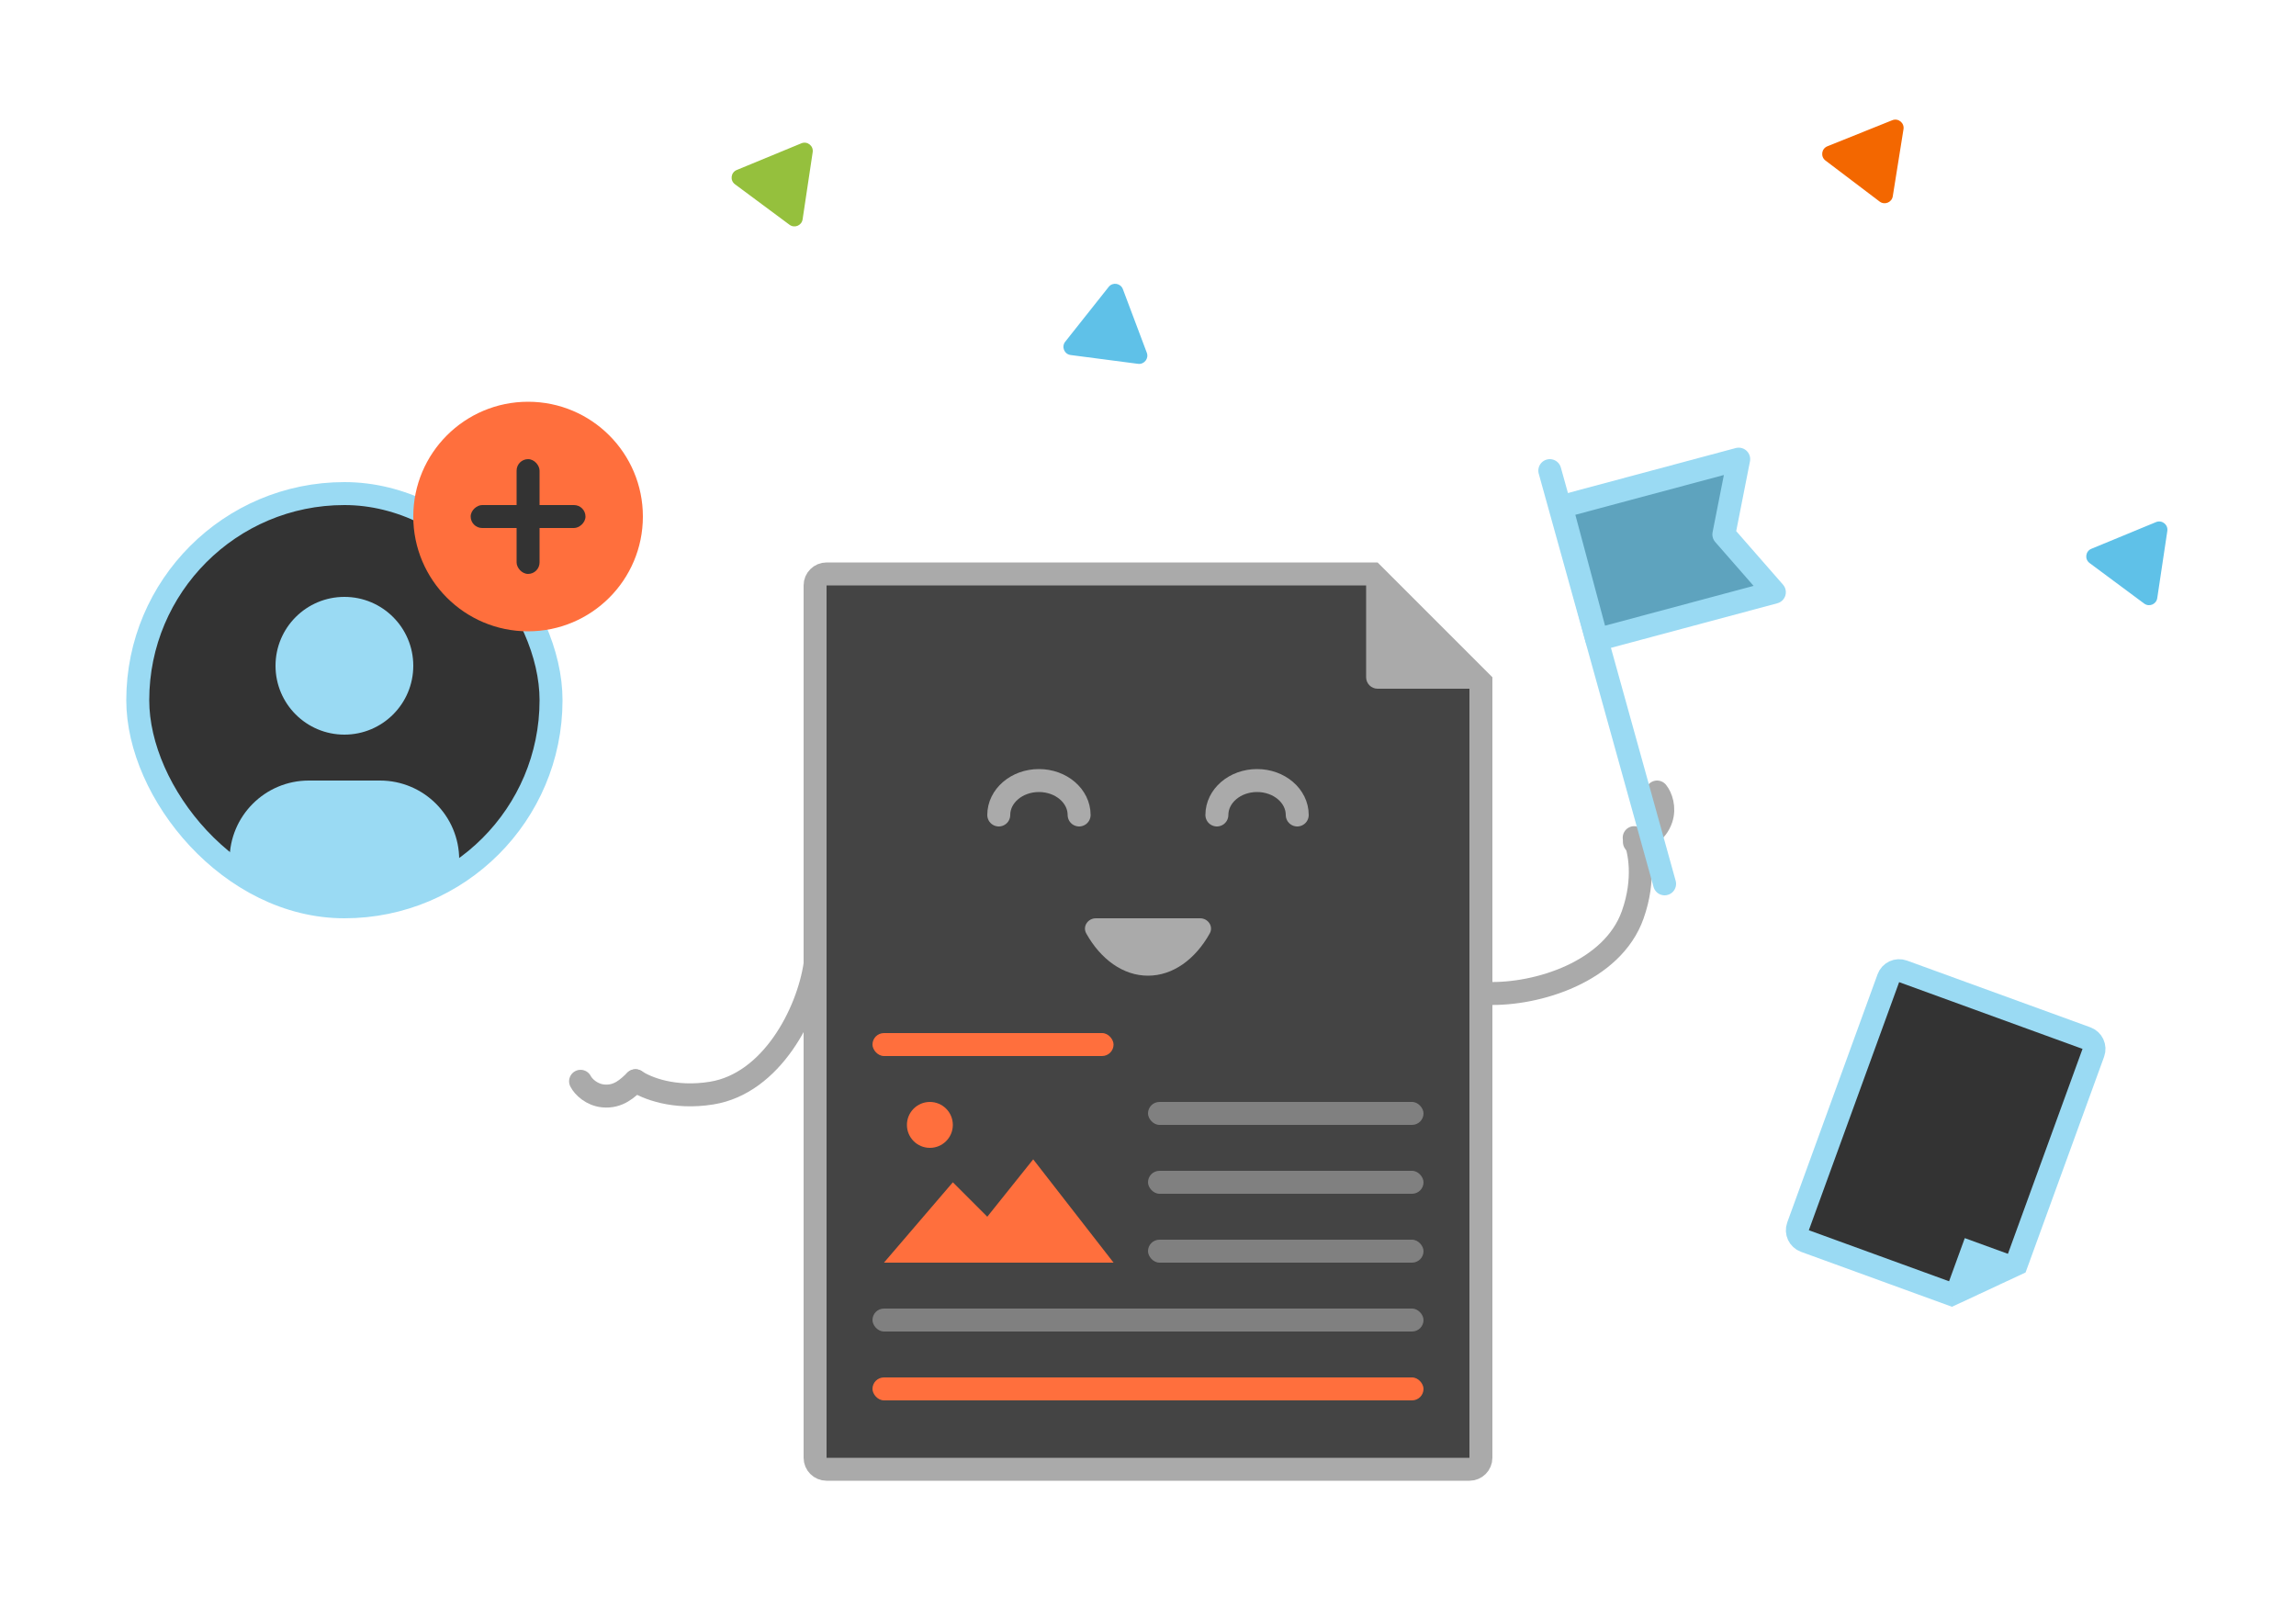 <svg width="200" height="140" viewBox="0 0 200 140" fill="none" xmlns="http://www.w3.org/2000/svg">
<path d="M71 51C71 50.448 71.448 50 72 50H119.586L129 59.414V127C129 127.552 128.552 128 128 128H72C71.448 128 71 127.552 71 127V51Z" fill="#444444" stroke="#AAAAAA" stroke-width="2"/>
<rect x="100" y="96" width="24" height="2" rx="1" fill="#808080"/>
<rect x="76" y="90" width="21" height="2" rx="1" fill="#FF6F3D"/>
<rect x="100" y="102" width="24" height="2" rx="1" fill="#808080"/>
<rect x="100" y="108" width="24" height="2" rx="1" fill="#808080"/>
<rect x="76" y="114" width="48" height="2" rx="1" fill="#808080"/>
<rect x="76" y="120" width="48" height="2" rx="1" fill="#FF6F3D"/>
<path d="M83 103L77 110H97L90 101L86 106L83 103Z" fill="#FF6F3D"/>
<circle cx="81" cy="98" r="2" fill="#FF6F3D"/>
<path d="M70.999 84C70.366 88.278 67.205 94.388 61.99 95.229C58.711 95.758 56.319 94.795 55.357 94.152" stroke="#AAAAAA" stroke-width="2" stroke-linecap="round"/>
<path d="M50.572 94.201C50.828 94.702 51.555 95.381 52.546 95.476C53.871 95.604 54.674 94.81 55.356 94.152" stroke="#AAAAAA" stroke-width="2" stroke-linecap="round"/>
<path d="M129.562 86.545C133.884 86.689 140.461 84.673 142.223 79.693C143.331 76.562 142.812 74.036 142.352 72.975" stroke="#AAAAAA" stroke-width="2" stroke-linecap="round"/>
<path d="M144.346 69C144.701 69.437 145.028 70.376 144.716 71.321C144.297 72.585 143.247 72.999 142.37 73.358" stroke="#AAAAAA" stroke-width="2" stroke-linecap="round"/>
<path d="M94 71C94 69.343 92.433 68 90.5 68C88.567 68 87 69.343 87 71" stroke="#AAAAAA" stroke-width="2" stroke-linecap="round"/>
<path d="M113 71C113 69.343 111.433 68 109.5 68C107.567 68 106 69.343 106 71" stroke="#AAAAAA" stroke-width="2" stroke-linecap="round"/>
<path d="M94.623 81.324C95.876 83.563 97.819 85 100 85C102.181 85 104.124 83.563 105.377 81.324C105.721 80.71 105.24 80 104.536 80H95.464C94.76 80 94.279 80.71 94.623 81.324Z" fill="#AAAAAA"/>
<path d="M119 50L129 60H120C119.448 60 119 59.552 119 59V50Z" fill="#AAAAAA"/>
<rect x="12" y="43" width="36" height="36" rx="18" fill="#333333"/>
<rect x="12" y="43" width="36" height="36" rx="18" stroke="#9ADAF3" stroke-width="2"/>
<path d="M20 74.9C20 71.089 23.089 68 26.9 68H33.1C36.911 68 40 71.089 40 74.9C40 75.769 39.457 76.546 38.64 76.844L35.489 77.995C31.944 79.29 28.056 79.29 24.511 77.995L21.36 76.844C20.543 76.546 20 75.769 20 74.9Z" fill="#9ADAF3"/>
<circle cx="30" cy="58" r="6" fill="#9ADAF3"/>
<circle cx="46" cy="45" r="10" fill="#FF6F3D"/>
<rect x="45" y="40" width="2" height="10" rx="1" fill="#333333"/>
<rect x="41" y="46" width="2" height="10" rx="1" transform="rotate(-90 41 46)" fill="#333333"/>
<path d="M156.624 106.834C156.435 107.353 156.702 107.927 157.221 108.116L169.988 112.763L175.646 110.124L182.344 91.72C182.533 91.201 182.266 90.627 181.747 90.438L165.772 84.624C165.253 84.435 164.679 84.702 164.49 85.221L156.624 106.834Z" fill="#333333" stroke="#9ADAF3" stroke-width="2"/>
<path d="M169.096 113.502L176.786 109.916L171.148 107.864L169.096 113.502Z" fill="#9ADAF3"/>
<path d="M69.913 19.111C69.832 19.648 69.209 19.905 68.773 19.581L64.02 16.052C63.571 15.719 63.658 15.023 64.175 14.81L69.805 12.485C70.322 12.271 70.874 12.704 70.791 13.257L69.913 19.111Z" fill="#95C03D"/>
<path d="M187.913 52.111C187.832 52.648 187.209 52.905 186.773 52.581L182.02 49.052C181.571 48.719 181.658 48.023 182.175 47.81L187.805 45.485C188.322 45.272 188.874 45.703 188.791 46.257L187.913 52.111Z" fill="#5FC1E8"/>
<path d="M99.896 30.729C100.088 31.237 99.668 31.766 99.13 31.696L93.26 30.929C92.706 30.856 92.442 30.207 92.79 29.769L96.574 24.995C96.921 24.557 97.614 24.666 97.811 25.189L99.896 30.729Z" fill="#5FC1E8"/>
<path d="M164.876 17.1C164.79 17.637 164.164 17.888 163.731 17.56L159.013 13.985C158.567 13.648 158.66 12.953 159.179 12.744L164.831 10.474C165.35 10.265 165.898 10.703 165.81 11.255L164.876 17.1Z" fill="#F36700"/>
<path d="M135 41L145 77" stroke="#9ADAF3" stroke-width="2" stroke-linecap="round"/>
<path d="M136 44.141L151.455 40L150.161 46.558L154.561 51.591L139.106 55.732L136 44.141Z" fill="#5EA3BE" stroke="#9ADAF3" stroke-width="2" stroke-linejoin="round"/>
</svg>
